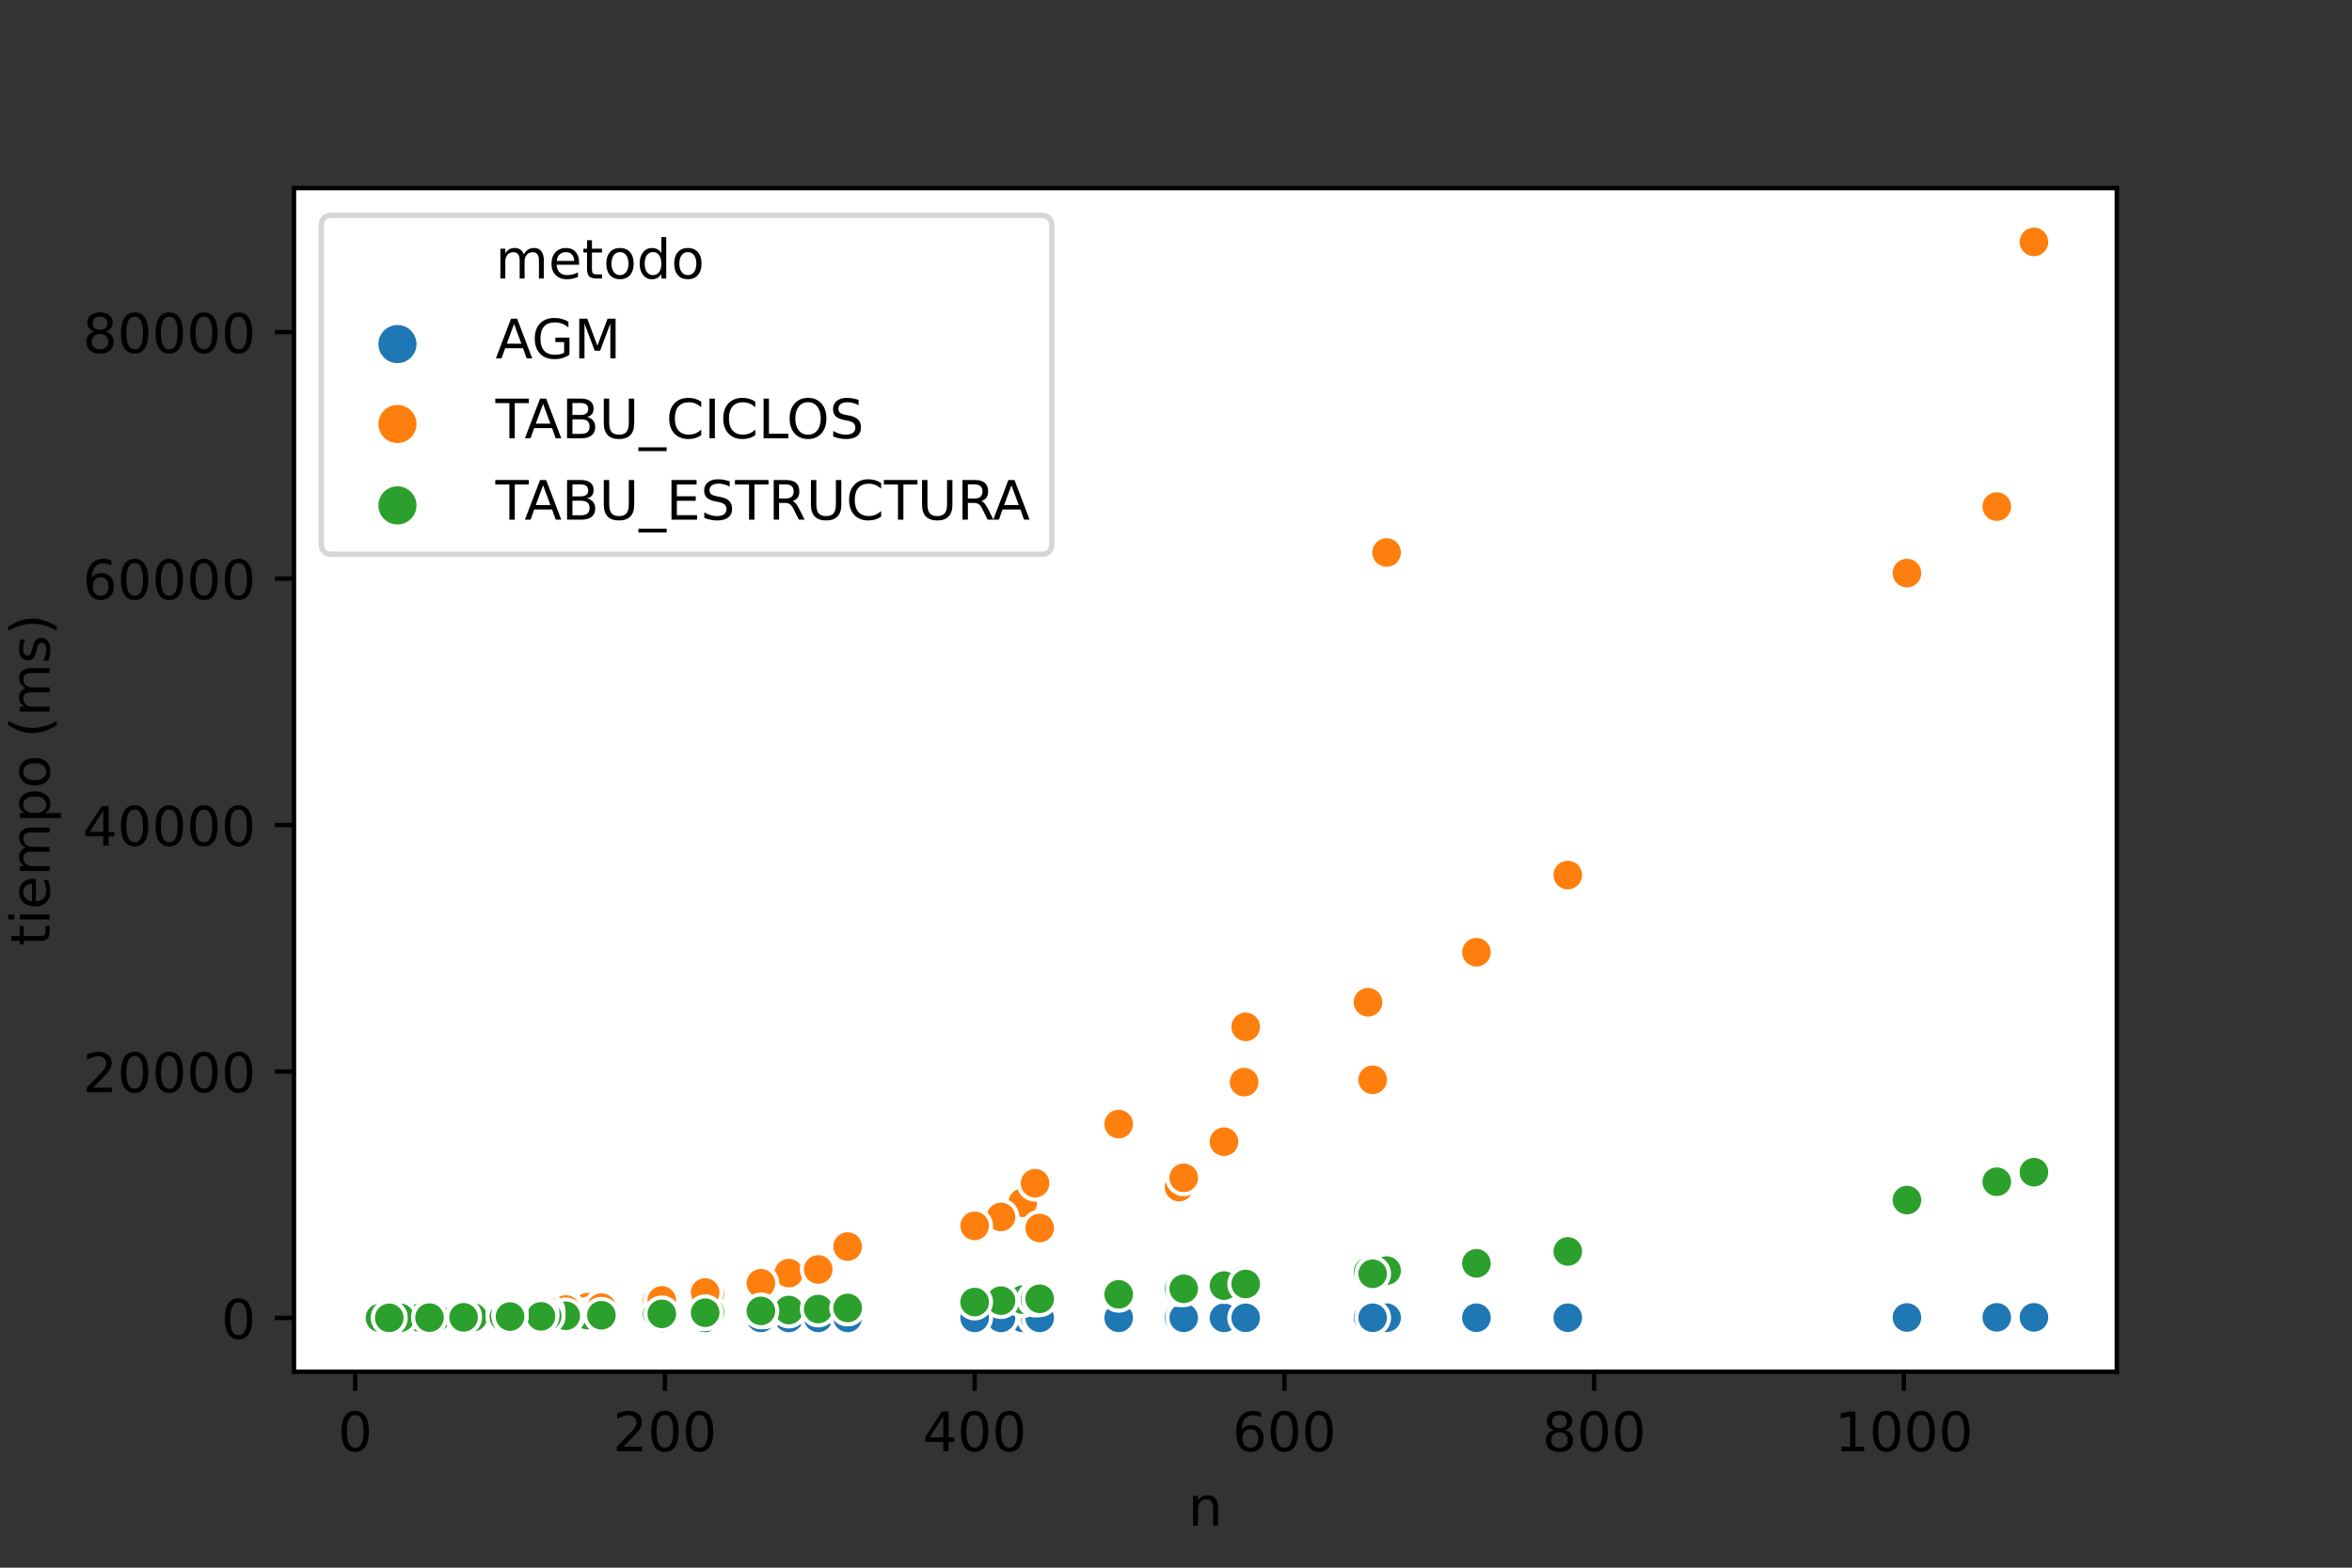 <?xml version="1.0" encoding="utf-8" standalone="no"?>
<!DOCTYPE svg PUBLIC "-//W3C//DTD SVG 1.1//EN"
  "http://www.w3.org/Graphics/SVG/1.1/DTD/svg11.dtd">
<!-- Created with matplotlib (https://matplotlib.org/) -->
<svg height="288pt" version="1.1" viewBox="0 0 432 288" width="432pt" xmlns="http://www.w3.org/2000/svg" xmlns:xlink="http://www.w3.org/1999/xlink">
 <rect x="0" y="0" width="432" height="288" fill="#333333" stroke="none"/>
 <defs>
  <style type="text/css">*{stroke-linecap:butt;stroke-linejoin:round;}</style>
 </defs>
 <g id="figure_1">
  <g id="patch_1">
   <path d="M 0 288 
L 432 288 
L 432 0 
L 0 0 
z
" style="fill:none;"/>
  </g>
  <g id="axes_1">
   <g id="patch_2">
    <path d="M 54 252 
L 388.8 252 
L 388.8 34.56 
L 54 34.56 
z
" style="fill:#ffffff;"/>
   </g>
   <g id="PathCollection_1">
    <defs>
     <path d="M 0 3 
C 0.796 3 1.559 2.684 2.121 2.121 
C 2.684 1.559 3 0.796 3 -0 
C 3 -0.796 2.684 -1.559 2.121 -2.121 
C 1.559 -2.684 0.796 -3 0 -3 
C -0.796 -3 -1.559 -2.684 -2.121 -2.121 
C -2.684 -1.559 -3 -0.796 -3 0 
C -3 0.796 -2.684 1.559 -2.121 2.121 
C -1.559 2.684 -0.796 3 0 3 
z
" id="C0_0_c097faeae1"/>
    </defs>
    <g clip-path="url(#p1f96fc0de3)">
     <use style="fill:#1f77b4;stroke:#ffffff;stroke-width:0.75;" x="254.681" xlink:href="#C0_0_c097faeae1" y="242.076"/>
    </g>
    <g clip-path="url(#p1f96fc0de3)">
     <use style="fill:#1f77b4;stroke:#ffffff;stroke-width:0.75;" x="95.672" xlink:href="#C0_0_c097faeae1" y="242.115"/>
    </g>
    <g clip-path="url(#p1f96fc0de3)">
     <use style="fill:#1f77b4;stroke:#ffffff;stroke-width:0.75;" x="93.397" xlink:href="#C0_0_c097faeae1" y="242.115"/>
    </g>
    <g clip-path="url(#p1f96fc0de3)">
     <use style="fill:#1f77b4;stroke:#ffffff;stroke-width:0.75;" x="122.126" xlink:href="#C0_0_c097faeae1" y="242.111"/>
    </g>
    <g clip-path="url(#p1f96fc0de3)">
     <use style="fill:#1f77b4;stroke:#ffffff;stroke-width:0.75;" x="251.267" xlink:href="#C0_0_c097faeae1" y="242.087"/>
    </g>
    <g clip-path="url(#p1f96fc0de3)">
     <use style="fill:#1f77b4;stroke:#ffffff;stroke-width:0.75;" x="228.511" xlink:href="#C0_0_c097faeae1" y="242.09"/>
    </g>
    <g clip-path="url(#p1f96fc0de3)">
     <use style="fill:#1f77b4;stroke:#ffffff;stroke-width:0.75;" x="108.473" xlink:href="#C0_0_c097faeae1" y="242.113"/>
    </g>
    <g clip-path="url(#p1f96fc0de3)">
     <use style="fill:#1f77b4;stroke:#ffffff;stroke-width:0.75;" x="101.361" xlink:href="#C0_0_c097faeae1" y="242.114"/>
    </g>
    <g clip-path="url(#p1f96fc0de3)">
     <use style="fill:#1f77b4;stroke:#ffffff;stroke-width:0.75;" x="73.485" xlink:href="#C0_0_c097faeae1" y="242.116"/>
    </g>
    <g clip-path="url(#p1f96fc0de3)">
     <use style="fill:#1f77b4;stroke:#ffffff;stroke-width:0.75;" x="366.755" xlink:href="#C0_0_c097faeae1" y="242.012"/>
    </g>
    <g clip-path="url(#p1f96fc0de3)">
     <use style="fill:#1f77b4;stroke:#ffffff;stroke-width:0.75;" x="86.854" xlink:href="#C0_0_c097faeae1" y="242.116"/>
    </g>
    <g clip-path="url(#p1f96fc0de3)">
     <use style="fill:#1f77b4;stroke:#ffffff;stroke-width:0.75;" x="93.681" xlink:href="#C0_0_c097faeae1" y="242.115"/>
    </g>
    <g clip-path="url(#p1f96fc0de3)">
     <use style="fill:#1f77b4;stroke:#ffffff;stroke-width:0.75;" x="107.904" xlink:href="#C0_0_c097faeae1" y="242.113"/>
    </g>
    <g clip-path="url(#p1f96fc0de3)">
     <use style="fill:#1f77b4;stroke:#ffffff;stroke-width:0.75;" x="140.331" xlink:href="#C0_0_c097faeae1" y="242.108"/>
    </g>
    <g clip-path="url(#p1f96fc0de3)">
     <use style="fill:#1f77b4;stroke:#ffffff;stroke-width:0.75;" x="122.695" xlink:href="#C0_0_c097faeae1" y="242.111"/>
    </g>
    <g clip-path="url(#p1f96fc0de3)">
     <use style="fill:#1f77b4;stroke:#ffffff;stroke-width:0.75;" x="216.564" xlink:href="#C0_0_c097faeae1" y="242.089"/>
    </g>
    <g clip-path="url(#p1f96fc0de3)">
     <use style="fill:#1f77b4;stroke:#ffffff;stroke-width:0.75;" x="77.183" xlink:href="#C0_0_c097faeae1" y="242.116"/>
    </g>
    <g clip-path="url(#p1f96fc0de3)">
     <use style="fill:#1f77b4;stroke:#ffffff;stroke-width:0.75;" x="107.904" xlink:href="#C0_0_c097faeae1" y="242.112"/>
    </g>
    <g clip-path="url(#p1f96fc0de3)">
     <use style="fill:#1f77b4;stroke:#ffffff;stroke-width:0.75;" x="86.854" xlink:href="#C0_0_c097faeae1" y="242.116"/>
    </g>
    <g clip-path="url(#p1f96fc0de3)">
     <use style="fill:#1f77b4;stroke:#ffffff;stroke-width:0.75;" x="129.238" xlink:href="#C0_0_c097faeae1" y="242.111"/>
    </g>
    <g clip-path="url(#p1f96fc0de3)">
     <use style="fill:#1f77b4;stroke:#ffffff;stroke-width:0.75;" x="122.126" xlink:href="#C0_0_c097faeae1" y="242.111"/>
    </g>
    <g clip-path="url(#p1f96fc0de3)">
     <use style="fill:#1f77b4;stroke:#ffffff;stroke-width:0.75;" x="106.197" xlink:href="#C0_0_c097faeae1" y="242.114"/>
    </g>
    <g clip-path="url(#p1f96fc0de3)">
     <use style="fill:#1f77b4;stroke:#ffffff;stroke-width:0.75;" x="271.179" xlink:href="#C0_0_c097faeae1" y="242.075"/>
    </g>
    <g clip-path="url(#p1f96fc0de3)">
     <use style="fill:#1f77b4;stroke:#ffffff;stroke-width:0.75;" x="224.813" xlink:href="#C0_0_c097faeae1" y="242.098"/>
    </g>
    <g clip-path="url(#p1f96fc0de3)">
     <use style="fill:#1f77b4;stroke:#ffffff;stroke-width:0.75;" x="155.692" xlink:href="#C0_0_c097faeae1" y="242.108"/>
    </g>
    <g clip-path="url(#p1f96fc0de3)">
     <use style="fill:#1f77b4;stroke:#ffffff;stroke-width:0.75;" x="107.904" xlink:href="#C0_0_c097faeae1" y="242.113"/>
    </g>
    <g clip-path="url(#p1f96fc0de3)">
     <use style="fill:#1f77b4;stroke:#ffffff;stroke-width:0.75;" x="93.681" xlink:href="#C0_0_c097faeae1" y="242.115"/>
    </g>
    <g clip-path="url(#p1f96fc0de3)">
     <use style="fill:#1f77b4;stroke:#ffffff;stroke-width:0.75;" x="69.218" xlink:href="#C0_0_c097faeae1" y="242.116"/>
    </g>
    <g clip-path="url(#p1f96fc0de3)">
     <use style="fill:#1f77b4;stroke:#ffffff;stroke-width:0.75;" x="110.464" xlink:href="#C0_0_c097faeae1" y="242.114"/>
    </g>
    <g clip-path="url(#p1f96fc0de3)">
     <use style="fill:#1f77b4;stroke:#ffffff;stroke-width:0.75;" x="130.375" xlink:href="#C0_0_c097faeae1" y="242.111"/>
    </g>
    <g clip-path="url(#p1f96fc0de3)">
     <use style="fill:#1f77b4;stroke:#ffffff;stroke-width:0.75;" x="104.206" xlink:href="#C0_0_c097faeae1" y="242.114"/>
    </g>
    <g clip-path="url(#p1f96fc0de3)">
     <use style="fill:#1f77b4;stroke:#ffffff;stroke-width:0.75;" x="93.681" xlink:href="#C0_0_c097faeae1" y="242.115"/>
    </g>
    <g clip-path="url(#p1f96fc0de3)">
     <use style="fill:#1f77b4;stroke:#ffffff;stroke-width:0.75;" x="102.215" xlink:href="#C0_0_c097faeae1" y="242.114"/>
    </g>
    <g clip-path="url(#p1f96fc0de3)">
     <use style="fill:#1f77b4;stroke:#ffffff;stroke-width:0.75;" x="103.921" xlink:href="#C0_0_c097faeae1" y="242.114"/>
    </g>
    <g clip-path="url(#p1f96fc0de3)">
     <use style="fill:#1f77b4;stroke:#ffffff;stroke-width:0.75;" x="144.882" xlink:href="#C0_0_c097faeae1" y="242.111"/>
    </g>
    <g clip-path="url(#p1f96fc0de3)">
     <use style="fill:#1f77b4;stroke:#ffffff;stroke-width:0.75;" x="79.743" xlink:href="#C0_0_c097faeae1" y="242.116"/>
    </g>
    <g clip-path="url(#p1f96fc0de3)">
     <use style="fill:#1f77b4;stroke:#ffffff;stroke-width:0.75;" x="95.103" xlink:href="#C0_0_c097faeae1" y="242.115"/>
    </g>
    <g clip-path="url(#p1f96fc0de3)">
     <use style="fill:#1f77b4;stroke:#ffffff;stroke-width:0.75;" x="120.704" xlink:href="#C0_0_c097faeae1" y="242.114"/>
    </g>
    <g clip-path="url(#p1f96fc0de3)">
     <use style="fill:#1f77b4;stroke:#ffffff;stroke-width:0.75;" x="139.762" xlink:href="#C0_0_c097faeae1" y="242.111"/>
    </g>
    <g clip-path="url(#p1f96fc0de3)">
     <use style="fill:#1f77b4;stroke:#ffffff;stroke-width:0.75;" x="252.121" xlink:href="#C0_0_c097faeae1" y="242.083"/>
    </g>
    <g clip-path="url(#p1f96fc0de3)">
     <use style="fill:#1f77b4;stroke:#ffffff;stroke-width:0.75;" x="73.485" xlink:href="#C0_0_c097faeae1" y="242.116"/>
    </g>
    <g clip-path="url(#p1f96fc0de3)">
     <use style="fill:#1f77b4;stroke:#ffffff;stroke-width:0.75;" x="187.835" xlink:href="#C0_0_c097faeae1" y="242.099"/>
    </g>
    <g clip-path="url(#p1f96fc0de3)">
     <use style="fill:#1f77b4;stroke:#ffffff;stroke-width:0.75;" x="183.852" xlink:href="#C0_0_c097faeae1" y="242.105"/>
    </g>
    <g clip-path="url(#p1f96fc0de3)">
     <use style="fill:#1f77b4;stroke:#ffffff;stroke-width:0.75;" x="150.287" xlink:href="#C0_0_c097faeae1" y="242.108"/>
    </g>
    <g clip-path="url(#p1f96fc0de3)">
     <use style="fill:#1f77b4;stroke:#ffffff;stroke-width:0.75;" x="350.257" xlink:href="#C0_0_c097faeae1" y="242.037"/>
    </g>
    <g clip-path="url(#p1f96fc0de3)">
     <use style="fill:#1f77b4;stroke:#ffffff;stroke-width:0.75;" x="129.238" xlink:href="#C0_0_c097faeae1" y="242.112"/>
    </g>
    <g clip-path="url(#p1f96fc0de3)">
     <use style="fill:#1f77b4;stroke:#ffffff;stroke-width:0.75;" x="69.787" xlink:href="#C0_0_c097faeae1" y="242.116"/>
    </g>
    <g clip-path="url(#p1f96fc0de3)">
     <use style="fill:#1f77b4;stroke:#ffffff;stroke-width:0.75;" x="93.966" xlink:href="#C0_0_c097faeae1" y="242.115"/>
    </g>
    <g clip-path="url(#p1f96fc0de3)">
     <use style="fill:#1f77b4;stroke:#ffffff;stroke-width:0.75;" x="373.582" xlink:href="#C0_0_c097faeae1" y="242.01"/>
    </g>
    <g clip-path="url(#p1f96fc0de3)">
     <use style="fill:#1f77b4;stroke:#ffffff;stroke-width:0.75;" x="100.508" xlink:href="#C0_0_c097faeae1" y="242.115"/>
    </g>
    <g clip-path="url(#p1f96fc0de3)">
     <use style="fill:#1f77b4;stroke:#ffffff;stroke-width:0.75;" x="80.027" xlink:href="#C0_0_c097faeae1" y="242.116"/>
    </g>
    <g clip-path="url(#p1f96fc0de3)">
     <use style="fill:#1f77b4;stroke:#ffffff;stroke-width:0.75;" x="121.557" xlink:href="#C0_0_c097faeae1" y="242.112"/>
    </g>
    <g clip-path="url(#p1f96fc0de3)">
     <use style="fill:#1f77b4;stroke:#ffffff;stroke-width:0.75;" x="190.11" xlink:href="#C0_0_c097faeae1" y="242.1"/>
    </g>
    <g clip-path="url(#p1f96fc0de3)">
     <use style="fill:#1f77b4;stroke:#ffffff;stroke-width:0.75;" x="85.147" xlink:href="#C0_0_c097faeae1" y="242.116"/>
    </g>
    <g clip-path="url(#p1f96fc0de3)">
     <use style="fill:#1f77b4;stroke:#ffffff;stroke-width:0.75;" x="190.964" xlink:href="#C0_0_c097faeae1" y="242.102"/>
    </g>
    <g clip-path="url(#p1f96fc0de3)">
     <use style="fill:#1f77b4;stroke:#ffffff;stroke-width:0.75;" x="92.543" xlink:href="#C0_0_c097faeae1" y="242.115"/>
    </g>
    <g clip-path="url(#p1f96fc0de3)">
     <use style="fill:#1f77b4;stroke:#ffffff;stroke-width:0.75;" x="287.962" xlink:href="#C0_0_c097faeae1" y="242.076"/>
    </g>
    <g clip-path="url(#p1f96fc0de3)">
     <use style="fill:#1f77b4;stroke:#ffffff;stroke-width:0.75;" x="99.37" xlink:href="#C0_0_c097faeae1" y="242.115"/>
    </g>
    <g clip-path="url(#p1f96fc0de3)">
     <use style="fill:#1f77b4;stroke:#ffffff;stroke-width:0.75;" x="129.522" xlink:href="#C0_0_c097faeae1" y="242.111"/>
    </g>
    <g clip-path="url(#p1f96fc0de3)">
     <use style="fill:#1f77b4;stroke:#ffffff;stroke-width:0.75;" x="179.017" xlink:href="#C0_0_c097faeae1" y="242.103"/>
    </g>
    <g clip-path="url(#p1f96fc0de3)">
     <use style="fill:#1f77b4;stroke:#ffffff;stroke-width:0.75;" x="93.681" xlink:href="#C0_0_c097faeae1" y="242.115"/>
    </g>
    <g clip-path="url(#p1f96fc0de3)">
     <use style="fill:#1f77b4;stroke:#ffffff;stroke-width:0.75;" x="217.418" xlink:href="#C0_0_c097faeae1" y="242.09"/>
    </g>
    <g clip-path="url(#p1f96fc0de3)">
     <use style="fill:#1f77b4;stroke:#ffffff;stroke-width:0.75;" x="155.692" xlink:href="#C0_0_c097faeae1" y="242.107"/>
    </g>
    <g clip-path="url(#p1f96fc0de3)">
     <use style="fill:#1f77b4;stroke:#ffffff;stroke-width:0.75;" x="228.796" xlink:href="#C0_0_c097faeae1" y="242.096"/>
    </g>
    <g clip-path="url(#p1f96fc0de3)">
     <use style="fill:#1f77b4;stroke:#ffffff;stroke-width:0.75;" x="93.681" xlink:href="#C0_0_c097faeae1" y="242.115"/>
    </g>
    <g clip-path="url(#p1f96fc0de3)">
     <use style="fill:#1f77b4;stroke:#ffffff;stroke-width:0.75;" x="78.89" xlink:href="#C0_0_c097faeae1" y="242.116"/>
    </g>
    <g clip-path="url(#p1f96fc0de3)">
     <use style="fill:#1f77b4;stroke:#ffffff;stroke-width:0.75;" x="71.494" xlink:href="#C0_0_c097faeae1" y="242.116"/>
    </g>
    <g clip-path="url(#p1f96fc0de3)">
     <use style="fill:#1f77b4;stroke:#ffffff;stroke-width:0.75;" x="205.471" xlink:href="#C0_0_c097faeae1" y="242.097"/>
    </g>
    <g clip-path="url(#p1f96fc0de3)">
     <use style="fill:#1f77b4;stroke:#ffffff;stroke-width:0.75;" x="93.681" xlink:href="#C0_0_c097faeae1" y="242.115"/>
    </g>
    <g clip-path="url(#p1f96fc0de3)">
     <use style="fill:#ff7f0e;stroke:#ffffff;stroke-width:0.75;" x="254.681" xlink:href="#C0_0_c097faeae1" y="101.495"/>
    </g>
    <g clip-path="url(#p1f96fc0de3)">
     <use style="fill:#2ca02c;stroke:#ffffff;stroke-width:0.75;" x="254.681" xlink:href="#C0_0_c097faeae1" y="233.426"/>
    </g>
    <g clip-path="url(#p1f96fc0de3)">
     <use style="fill:#ff7f0e;stroke:#ffffff;stroke-width:0.75;" x="95.672" xlink:href="#C0_0_c097faeae1" y="241.229"/>
    </g>
    <g clip-path="url(#p1f96fc0de3)">
     <use style="fill:#2ca02c;stroke:#ffffff;stroke-width:0.75;" x="95.672" xlink:href="#C0_0_c097faeae1" y="241.824"/>
    </g>
    <g clip-path="url(#p1f96fc0de3)">
     <use style="fill:#ff7f0e;stroke:#ffffff;stroke-width:0.75;" x="93.397" xlink:href="#C0_0_c097faeae1" y="241.213"/>
    </g>
    <g clip-path="url(#p1f96fc0de3)">
     <use style="fill:#2ca02c;stroke:#ffffff;stroke-width:0.75;" x="93.397" xlink:href="#C0_0_c097faeae1" y="241.866"/>
    </g>
    <g clip-path="url(#p1f96fc0de3)">
     <use style="fill:#ff7f0e;stroke:#ffffff;stroke-width:0.75;" x="122.126" xlink:href="#C0_0_c097faeae1" y="237.75"/>
    </g>
    <g clip-path="url(#p1f96fc0de3)">
     <use style="fill:#2ca02c;stroke:#ffffff;stroke-width:0.75;" x="122.126" xlink:href="#C0_0_c097faeae1" y="241.002"/>
    </g>
    <g clip-path="url(#p1f96fc0de3)">
     <use style="fill:#ff7f0e;stroke:#ffffff;stroke-width:0.75;" x="251.267" xlink:href="#C0_0_c097faeae1" y="184.12"/>
    </g>
    <g clip-path="url(#p1f96fc0de3)">
     <use style="fill:#2ca02c;stroke:#ffffff;stroke-width:0.75;" x="251.267" xlink:href="#C0_0_c097faeae1" y="233.663"/>
    </g>
    <g clip-path="url(#p1f96fc0de3)">
     <use style="fill:#ff7f0e;stroke:#ffffff;stroke-width:0.75;" x="228.511" xlink:href="#C0_0_c097faeae1" y="198.801"/>
    </g>
    <g clip-path="url(#p1f96fc0de3)">
     <use style="fill:#2ca02c;stroke:#ffffff;stroke-width:0.75;" x="228.511" xlink:href="#C0_0_c097faeae1" y="235.207"/>
    </g>
    <g clip-path="url(#p1f96fc0de3)">
     <use style="fill:#ff7f0e;stroke:#ffffff;stroke-width:0.75;" x="108.473" xlink:href="#C0_0_c097faeae1" y="239.968"/>
    </g>
    <g clip-path="url(#p1f96fc0de3)">
     <use style="fill:#2ca02c;stroke:#ffffff;stroke-width:0.75;" x="108.473" xlink:href="#C0_0_c097faeae1" y="241.583"/>
    </g>
    <g clip-path="url(#p1f96fc0de3)">
     <use style="fill:#ff7f0e;stroke:#ffffff;stroke-width:0.75;" x="101.361" xlink:href="#C0_0_c097faeae1" y="240.52"/>
    </g>
    <g clip-path="url(#p1f96fc0de3)">
     <use style="fill:#2ca02c;stroke:#ffffff;stroke-width:0.75;" x="101.361" xlink:href="#C0_0_c097faeae1" y="241.737"/>
    </g>
    <g clip-path="url(#p1f96fc0de3)">
     <use style="fill:#ff7f0e;stroke:#ffffff;stroke-width:0.75;" x="73.485" xlink:href="#C0_0_c097faeae1" y="242.029"/>
    </g>
    <g clip-path="url(#p1f96fc0de3)">
     <use style="fill:#2ca02c;stroke:#ffffff;stroke-width:0.75;" x="73.485" xlink:href="#C0_0_c097faeae1" y="242.092"/>
    </g>
    <g clip-path="url(#p1f96fc0de3)">
     <use style="fill:#ff7f0e;stroke:#ffffff;stroke-width:0.75;" x="366.755" xlink:href="#C0_0_c097faeae1" y="93.065"/>
    </g>
    <g clip-path="url(#p1f96fc0de3)">
     <use style="fill:#2ca02c;stroke:#ffffff;stroke-width:0.75;" x="366.755" xlink:href="#C0_0_c097faeae1" y="217.097"/>
    </g>
    <g clip-path="url(#p1f96fc0de3)">
     <use style="fill:#ff7f0e;stroke:#ffffff;stroke-width:0.75;" x="86.854" xlink:href="#C0_0_c097faeae1" y="241.679"/>
    </g>
    <g clip-path="url(#p1f96fc0de3)">
     <use style="fill:#2ca02c;stroke:#ffffff;stroke-width:0.75;" x="86.854" xlink:href="#C0_0_c097faeae1" y="241.992"/>
    </g>
    <g clip-path="url(#p1f96fc0de3)">
     <use style="fill:#ff7f0e;stroke:#ffffff;stroke-width:0.75;" x="93.681" xlink:href="#C0_0_c097faeae1" y="241.403"/>
    </g>
    <g clip-path="url(#p1f96fc0de3)">
     <use style="fill:#2ca02c;stroke:#ffffff;stroke-width:0.75;" x="93.681" xlink:href="#C0_0_c097faeae1" y="241.908"/>
    </g>
    <g clip-path="url(#p1f96fc0de3)">
     <use style="fill:#ff7f0e;stroke:#ffffff;stroke-width:0.75;" x="107.904" xlink:href="#C0_0_c097faeae1" y="240.591"/>
    </g>
    <g clip-path="url(#p1f96fc0de3)">
     <use style="fill:#2ca02c;stroke:#ffffff;stroke-width:0.75;" x="107.904" xlink:href="#C0_0_c097faeae1" y="241.65"/>
    </g>
    <g clip-path="url(#p1f96fc0de3)">
     <use style="fill:#ff7f0e;stroke:#ffffff;stroke-width:0.75;" x="140.331" xlink:href="#C0_0_c097faeae1" y="236.01"/>
    </g>
    <g clip-path="url(#p1f96fc0de3)">
     <use style="fill:#2ca02c;stroke:#ffffff;stroke-width:0.75;" x="140.331" xlink:href="#C0_0_c097faeae1" y="240.818"/>
    </g>
    <g clip-path="url(#p1f96fc0de3)">
     <use style="fill:#ff7f0e;stroke:#ffffff;stroke-width:0.75;" x="122.695" xlink:href="#C0_0_c097faeae1" y="238.263"/>
    </g>
    <g clip-path="url(#p1f96fc0de3)">
     <use style="fill:#2ca02c;stroke:#ffffff;stroke-width:0.75;" x="122.695" xlink:href="#C0_0_c097faeae1" y="241.344"/>
    </g>
    <g clip-path="url(#p1f96fc0de3)">
     <use style="fill:#ff7f0e;stroke:#ffffff;stroke-width:0.75;" x="216.564" xlink:href="#C0_0_c097faeae1" y="218.075"/>
    </g>
    <g clip-path="url(#p1f96fc0de3)">
     <use style="fill:#2ca02c;stroke:#ffffff;stroke-width:0.75;" x="216.564" xlink:href="#C0_0_c097faeae1" y="236.756"/>
    </g>
    <g clip-path="url(#p1f96fc0de3)">
     <use style="fill:#ff7f0e;stroke:#ffffff;stroke-width:0.75;" x="77.183" xlink:href="#C0_0_c097faeae1" y="242.006"/>
    </g>
    <g clip-path="url(#p1f96fc0de3)">
     <use style="fill:#2ca02c;stroke:#ffffff;stroke-width:0.75;" x="77.183" xlink:href="#C0_0_c097faeae1" y="242.079"/>
    </g>
    <g clip-path="url(#p1f96fc0de3)">
     <use style="fill:#ff7f0e;stroke:#ffffff;stroke-width:0.75;" x="107.904" xlink:href="#C0_0_c097faeae1" y="240.219"/>
    </g>
    <g clip-path="url(#p1f96fc0de3)">
     <use style="fill:#2ca02c;stroke:#ffffff;stroke-width:0.75;" x="107.904" xlink:href="#C0_0_c097faeae1" y="241.644"/>
    </g>
    <g clip-path="url(#p1f96fc0de3)">
     <use style="fill:#ff7f0e;stroke:#ffffff;stroke-width:0.75;" x="86.854" xlink:href="#C0_0_c097faeae1" y="241.721"/>
    </g>
    <g clip-path="url(#p1f96fc0de3)">
     <use style="fill:#2ca02c;stroke:#ffffff;stroke-width:0.75;" x="86.854" xlink:href="#C0_0_c097faeae1" y="241.992"/>
    </g>
    <g clip-path="url(#p1f96fc0de3)">
     <use style="fill:#ff7f0e;stroke:#ffffff;stroke-width:0.75;" x="129.238" xlink:href="#C0_0_c097faeae1" y="237.378"/>
    </g>
    <g clip-path="url(#p1f96fc0de3)">
     <use style="fill:#2ca02c;stroke:#ffffff;stroke-width:0.75;" x="129.238" xlink:href="#C0_0_c097faeae1" y="241.169"/>
    </g>
    <g clip-path="url(#p1f96fc0de3)">
     <use style="fill:#ff7f0e;stroke:#ffffff;stroke-width:0.75;" x="122.126" xlink:href="#C0_0_c097faeae1" y="238.619"/>
    </g>
    <g clip-path="url(#p1f96fc0de3)">
     <use style="fill:#2ca02c;stroke:#ffffff;stroke-width:0.75;" x="122.126" xlink:href="#C0_0_c097faeae1" y="241.352"/>
    </g>
    <g clip-path="url(#p1f96fc0de3)">
     <use style="fill:#ff7f0e;stroke:#ffffff;stroke-width:0.75;" x="106.197" xlink:href="#C0_0_c097faeae1" y="240.676"/>
    </g>
    <g clip-path="url(#p1f96fc0de3)">
     <use style="fill:#2ca02c;stroke:#ffffff;stroke-width:0.75;" x="106.197" xlink:href="#C0_0_c097faeae1" y="241.684"/>
    </g>
    <g clip-path="url(#p1f96fc0de3)">
     <use style="fill:#ff7f0e;stroke:#ffffff;stroke-width:0.75;" x="271.179" xlink:href="#C0_0_c097faeae1" y="174.942"/>
    </g>
    <g clip-path="url(#p1f96fc0de3)">
     <use style="fill:#2ca02c;stroke:#ffffff;stroke-width:0.75;" x="271.179" xlink:href="#C0_0_c097faeae1" y="232.09"/>
    </g>
    <g clip-path="url(#p1f96fc0de3)">
     <use style="fill:#ff7f0e;stroke:#ffffff;stroke-width:0.75;" x="224.813" xlink:href="#C0_0_c097faeae1" y="209.742"/>
    </g>
    <g clip-path="url(#p1f96fc0de3)">
     <use style="fill:#2ca02c;stroke:#ffffff;stroke-width:0.75;" x="224.813" xlink:href="#C0_0_c097faeae1" y="236.179"/>
    </g>
    <g clip-path="url(#p1f96fc0de3)">
     <use style="fill:#ff7f0e;stroke:#ffffff;stroke-width:0.75;" x="155.692" xlink:href="#C0_0_c097faeae1" y="229.112"/>
    </g>
    <g clip-path="url(#p1f96fc0de3)">
     <use style="fill:#2ca02c;stroke:#ffffff;stroke-width:0.75;" x="155.692" xlink:href="#C0_0_c097faeae1" y="240.289"/>
    </g>
    <g clip-path="url(#p1f96fc0de3)">
     <use style="fill:#ff7f0e;stroke:#ffffff;stroke-width:0.75;" x="107.904" xlink:href="#C0_0_c097faeae1" y="240.146"/>
    </g>
    <g clip-path="url(#p1f96fc0de3)">
     <use style="fill:#2ca02c;stroke:#ffffff;stroke-width:0.75;" x="107.904" xlink:href="#C0_0_c097faeae1" y="241.598"/>
    </g>
    <g clip-path="url(#p1f96fc0de3)">
     <use style="fill:#ff7f0e;stroke:#ffffff;stroke-width:0.75;" x="93.681" xlink:href="#C0_0_c097faeae1" y="241.316"/>
    </g>
    <g clip-path="url(#p1f96fc0de3)">
     <use style="fill:#2ca02c;stroke:#ffffff;stroke-width:0.75;" x="93.681" xlink:href="#C0_0_c097faeae1" y="241.906"/>
    </g>
    <g clip-path="url(#p1f96fc0de3)">
     <use style="fill:#ff7f0e;stroke:#ffffff;stroke-width:0.75;" x="69.218" xlink:href="#C0_0_c097faeae1" y="242.105"/>
    </g>
    <g clip-path="url(#p1f96fc0de3)">
     <use style="fill:#2ca02c;stroke:#ffffff;stroke-width:0.75;" x="69.218" xlink:href="#C0_0_c097faeae1" y="242.112"/>
    </g>
    <g clip-path="url(#p1f96fc0de3)">
     <use style="fill:#ff7f0e;stroke:#ffffff;stroke-width:0.75;" x="110.464" xlink:href="#C0_0_c097faeae1" y="240.22"/>
    </g>
    <g clip-path="url(#p1f96fc0de3)">
     <use style="fill:#2ca02c;stroke:#ffffff;stroke-width:0.75;" x="110.464" xlink:href="#C0_0_c097faeae1" y="241.625"/>
    </g>
    <g clip-path="url(#p1f96fc0de3)">
     <use style="fill:#ff7f0e;stroke:#ffffff;stroke-width:0.75;" x="130.375" xlink:href="#C0_0_c097faeae1" y="237.658"/>
    </g>
    <g clip-path="url(#p1f96fc0de3)">
     <use style="fill:#2ca02c;stroke:#ffffff;stroke-width:0.75;" x="130.375" xlink:href="#C0_0_c097faeae1" y="241.068"/>
    </g>
    <g clip-path="url(#p1f96fc0de3)">
     <use style="fill:#ff7f0e;stroke:#ffffff;stroke-width:0.75;" x="104.206" xlink:href="#C0_0_c097faeae1" y="240.519"/>
    </g>
    <g clip-path="url(#p1f96fc0de3)">
     <use style="fill:#2ca02c;stroke:#ffffff;stroke-width:0.75;" x="104.206" xlink:href="#C0_0_c097faeae1" y="241.719"/>
    </g>
    <g clip-path="url(#p1f96fc0de3)">
     <use style="fill:#ff7f0e;stroke:#ffffff;stroke-width:0.75;" x="93.681" xlink:href="#C0_0_c097faeae1" y="241.401"/>
    </g>
    <g clip-path="url(#p1f96fc0de3)">
     <use style="fill:#2ca02c;stroke:#ffffff;stroke-width:0.75;" x="93.681" xlink:href="#C0_0_c097faeae1" y="241.906"/>
    </g>
    <g clip-path="url(#p1f96fc0de3)">
     <use style="fill:#ff7f0e;stroke:#ffffff;stroke-width:0.75;" x="102.215" xlink:href="#C0_0_c097faeae1" y="240.659"/>
    </g>
    <g clip-path="url(#p1f96fc0de3)">
     <use style="fill:#2ca02c;stroke:#ffffff;stroke-width:0.75;" x="102.215" xlink:href="#C0_0_c097faeae1" y="241.734"/>
    </g>
    <g clip-path="url(#p1f96fc0de3)">
     <use style="fill:#ff7f0e;stroke:#ffffff;stroke-width:0.75;" x="103.921" xlink:href="#C0_0_c097faeae1" y="240.57"/>
    </g>
    <g clip-path="url(#p1f96fc0de3)">
     <use style="fill:#2ca02c;stroke:#ffffff;stroke-width:0.75;" x="103.921" xlink:href="#C0_0_c097faeae1" y="241.723"/>
    </g>
    <g clip-path="url(#p1f96fc0de3)">
     <use style="fill:#ff7f0e;stroke:#ffffff;stroke-width:0.75;" x="144.882" xlink:href="#C0_0_c097faeae1" y="233.887"/>
    </g>
    <g clip-path="url(#p1f96fc0de3)">
     <use style="fill:#2ca02c;stroke:#ffffff;stroke-width:0.75;" x="144.882" xlink:href="#C0_0_c097faeae1" y="240.666"/>
    </g>
    <g clip-path="url(#p1f96fc0de3)">
     <use style="fill:#ff7f0e;stroke:#ffffff;stroke-width:0.75;" x="79.743" xlink:href="#C0_0_c097faeae1" y="241.959"/>
    </g>
    <g clip-path="url(#p1f96fc0de3)">
     <use style="fill:#2ca02c;stroke:#ffffff;stroke-width:0.75;" x="79.743" xlink:href="#C0_0_c097faeae1" y="242.056"/>
    </g>
    <g clip-path="url(#p1f96fc0de3)">
     <use style="fill:#ff7f0e;stroke:#ffffff;stroke-width:0.75;" x="95.103" xlink:href="#C0_0_c097faeae1" y="241.242"/>
    </g>
    <g clip-path="url(#p1f96fc0de3)">
     <use style="fill:#2ca02c;stroke:#ffffff;stroke-width:0.75;" x="95.103" xlink:href="#C0_0_c097faeae1" y="241.884"/>
    </g>
    <g clip-path="url(#p1f96fc0de3)">
     <use style="fill:#ff7f0e;stroke:#ffffff;stroke-width:0.75;" x="120.704" xlink:href="#C0_0_c097faeae1" y="238.898"/>
    </g>
    <g clip-path="url(#p1f96fc0de3)">
     <use style="fill:#2ca02c;stroke:#ffffff;stroke-width:0.75;" x="120.704" xlink:href="#C0_0_c097faeae1" y="241.387"/>
    </g>
    <g clip-path="url(#p1f96fc0de3)">
     <use style="fill:#ff7f0e;stroke:#ffffff;stroke-width:0.75;" x="139.762" xlink:href="#C0_0_c097faeae1" y="235.743"/>
    </g>
    <g clip-path="url(#p1f96fc0de3)">
     <use style="fill:#2ca02c;stroke:#ffffff;stroke-width:0.75;" x="139.762" xlink:href="#C0_0_c097faeae1" y="240.827"/>
    </g>
    <g clip-path="url(#p1f96fc0de3)">
     <use style="fill:#ff7f0e;stroke:#ffffff;stroke-width:0.75;" x="252.121" xlink:href="#C0_0_c097faeae1" y="198.362"/>
    </g>
    <g clip-path="url(#p1f96fc0de3)">
     <use style="fill:#2ca02c;stroke:#ffffff;stroke-width:0.75;" x="252.121" xlink:href="#C0_0_c097faeae1" y="234.006"/>
    </g>
    <g clip-path="url(#p1f96fc0de3)">
     <use style="fill:#ff7f0e;stroke:#ffffff;stroke-width:0.75;" x="73.485" xlink:href="#C0_0_c097faeae1" y="242.065"/>
    </g>
    <g clip-path="url(#p1f96fc0de3)">
     <use style="fill:#2ca02c;stroke:#ffffff;stroke-width:0.75;" x="73.485" xlink:href="#C0_0_c097faeae1" y="242.094"/>
    </g>
    <g clip-path="url(#p1f96fc0de3)">
     <use style="fill:#ff7f0e;stroke:#ffffff;stroke-width:0.75;" x="187.835" xlink:href="#C0_0_c097faeae1" y="220.955"/>
    </g>
    <g clip-path="url(#p1f96fc0de3)">
     <use style="fill:#2ca02c;stroke:#ffffff;stroke-width:0.75;" x="187.835" xlink:href="#C0_0_c097faeae1" y="238.763"/>
    </g>
    <g clip-path="url(#p1f96fc0de3)">
     <use style="fill:#ff7f0e;stroke:#ffffff;stroke-width:0.75;" x="183.852" xlink:href="#C0_0_c097faeae1" y="223.562"/>
    </g>
    <g clip-path="url(#p1f96fc0de3)">
     <use style="fill:#2ca02c;stroke:#ffffff;stroke-width:0.75;" x="183.852" xlink:href="#C0_0_c097faeae1" y="238.942"/>
    </g>
    <g clip-path="url(#p1f96fc0de3)">
     <use style="fill:#ff7f0e;stroke:#ffffff;stroke-width:0.75;" x="150.287" xlink:href="#C0_0_c097faeae1" y="233.212"/>
    </g>
    <g clip-path="url(#p1f96fc0de3)">
     <use style="fill:#2ca02c;stroke:#ffffff;stroke-width:0.75;" x="150.287" xlink:href="#C0_0_c097faeae1" y="240.484"/>
    </g>
    <g clip-path="url(#p1f96fc0de3)">
     <use style="fill:#ff7f0e;stroke:#ffffff;stroke-width:0.75;" x="350.257" xlink:href="#C0_0_c097faeae1" y="105.282"/>
    </g>
    <g clip-path="url(#p1f96fc0de3)">
     <use style="fill:#2ca02c;stroke:#ffffff;stroke-width:0.75;" x="350.257" xlink:href="#C0_0_c097faeae1" y="220.463"/>
    </g>
    <g clip-path="url(#p1f96fc0de3)">
     <use style="fill:#ff7f0e;stroke:#ffffff;stroke-width:0.75;" x="129.238" xlink:href="#C0_0_c097faeae1" y="237.434"/>
    </g>
    <g clip-path="url(#p1f96fc0de3)">
     <use style="fill:#2ca02c;stroke:#ffffff;stroke-width:0.75;" x="129.238" xlink:href="#C0_0_c097faeae1" y="241.172"/>
    </g>
    <g clip-path="url(#p1f96fc0de3)">
     <use style="fill:#ff7f0e;stroke:#ffffff;stroke-width:0.75;" x="69.787" xlink:href="#C0_0_c097faeae1" y="242.103"/>
    </g>
    <g clip-path="url(#p1f96fc0de3)">
     <use style="fill:#2ca02c;stroke:#ffffff;stroke-width:0.75;" x="69.787" xlink:href="#C0_0_c097faeae1" y="242.11"/>
    </g>
    <g clip-path="url(#p1f96fc0de3)">
     <use style="fill:#ff7f0e;stroke:#ffffff;stroke-width:0.75;" x="93.966" xlink:href="#C0_0_c097faeae1" y="241.376"/>
    </g>
    <g clip-path="url(#p1f96fc0de3)">
     <use style="fill:#2ca02c;stroke:#ffffff;stroke-width:0.75;" x="93.966" xlink:href="#C0_0_c097faeae1" y="241.9"/>
    </g>
    <g clip-path="url(#p1f96fc0de3)">
     <use style="fill:#ff7f0e;stroke:#ffffff;stroke-width:0.75;" x="373.582" xlink:href="#C0_0_c097faeae1" y="44.444"/>
    </g>
    <g clip-path="url(#p1f96fc0de3)">
     <use style="fill:#2ca02c;stroke:#ffffff;stroke-width:0.75;" x="373.582" xlink:href="#C0_0_c097faeae1" y="215.345"/>
    </g>
    <g clip-path="url(#p1f96fc0de3)">
     <use style="fill:#ff7f0e;stroke:#ffffff;stroke-width:0.75;" x="100.508" xlink:href="#C0_0_c097faeae1" y="240.864"/>
    </g>
    <g clip-path="url(#p1f96fc0de3)">
     <use style="fill:#2ca02c;stroke:#ffffff;stroke-width:0.75;" x="100.508" xlink:href="#C0_0_c097faeae1" y="241.793"/>
    </g>
    <g clip-path="url(#p1f96fc0de3)">
     <use style="fill:#ff7f0e;stroke:#ffffff;stroke-width:0.75;" x="80.027" xlink:href="#C0_0_c097faeae1" y="241.938"/>
    </g>
    <g clip-path="url(#p1f96fc0de3)">
     <use style="fill:#2ca02c;stroke:#ffffff;stroke-width:0.75;" x="80.027" xlink:href="#C0_0_c097faeae1" y="242.057"/>
    </g>
    <g clip-path="url(#p1f96fc0de3)">
     <use style="fill:#ff7f0e;stroke:#ffffff;stroke-width:0.75;" x="121.557" xlink:href="#C0_0_c097faeae1" y="238.897"/>
    </g>
    <g clip-path="url(#p1f96fc0de3)">
     <use style="fill:#2ca02c;stroke:#ffffff;stroke-width:0.75;" x="121.557" xlink:href="#C0_0_c097faeae1" y="241.367"/>
    </g>
    <g clip-path="url(#p1f96fc0de3)">
     <use style="fill:#ff7f0e;stroke:#ffffff;stroke-width:0.75;" x="190.11" xlink:href="#C0_0_c097faeae1" y="217.37"/>
    </g>
    <g clip-path="url(#p1f96fc0de3)">
     <use style="fill:#2ca02c;stroke:#ffffff;stroke-width:0.75;" x="190.11" xlink:href="#C0_0_c097faeae1" y="238.659"/>
    </g>
    <g clip-path="url(#p1f96fc0de3)">
     <use style="fill:#ff7f0e;stroke:#ffffff;stroke-width:0.75;" x="85.147" xlink:href="#C0_0_c097faeae1" y="241.808"/>
    </g>
    <g clip-path="url(#p1f96fc0de3)">
     <use style="fill:#2ca02c;stroke:#ffffff;stroke-width:0.75;" x="85.147" xlink:href="#C0_0_c097faeae1" y="242.008"/>
    </g>
    <g clip-path="url(#p1f96fc0de3)">
     <use style="fill:#ff7f0e;stroke:#ffffff;stroke-width:0.75;" x="190.964" xlink:href="#C0_0_c097faeae1" y="225.603"/>
    </g>
    <g clip-path="url(#p1f96fc0de3)">
     <use style="fill:#2ca02c;stroke:#ffffff;stroke-width:0.75;" x="190.964" xlink:href="#C0_0_c097faeae1" y="238.603"/>
    </g>
    <g clip-path="url(#p1f96fc0de3)">
     <use style="fill:#ff7f0e;stroke:#ffffff;stroke-width:0.75;" x="92.543" xlink:href="#C0_0_c097faeae1" y="241.358"/>
    </g>
    <g clip-path="url(#p1f96fc0de3)">
     <use style="fill:#2ca02c;stroke:#ffffff;stroke-width:0.75;" x="92.543" xlink:href="#C0_0_c097faeae1" y="241.922"/>
    </g>
    <g clip-path="url(#p1f96fc0de3)">
     <use style="fill:#ff7f0e;stroke:#ffffff;stroke-width:0.75;" x="287.962" xlink:href="#C0_0_c097faeae1" y="160.757"/>
    </g>
    <g clip-path="url(#p1f96fc0de3)">
     <use style="fill:#2ca02c;stroke:#ffffff;stroke-width:0.75;" x="287.962" xlink:href="#C0_0_c097faeae1" y="229.899"/>
    </g>
    <g clip-path="url(#p1f96fc0de3)">
     <use style="fill:#ff7f0e;stroke:#ffffff;stroke-width:0.75;" x="99.37" xlink:href="#C0_0_c097faeae1" y="241.104"/>
    </g>
    <g clip-path="url(#p1f96fc0de3)">
     <use style="fill:#2ca02c;stroke:#ffffff;stroke-width:0.75;" x="99.37" xlink:href="#C0_0_c097faeae1" y="241.828"/>
    </g>
    <g clip-path="url(#p1f96fc0de3)">
     <use style="fill:#ff7f0e;stroke:#ffffff;stroke-width:0.75;" x="129.522" xlink:href="#C0_0_c097faeae1" y="237.44"/>
    </g>
    <g clip-path="url(#p1f96fc0de3)">
     <use style="fill:#2ca02c;stroke:#ffffff;stroke-width:0.75;" x="129.522" xlink:href="#C0_0_c097faeae1" y="241.163"/>
    </g>
    <g clip-path="url(#p1f96fc0de3)">
     <use style="fill:#ff7f0e;stroke:#ffffff;stroke-width:0.75;" x="179.017" xlink:href="#C0_0_c097faeae1" y="225.2"/>
    </g>
    <g clip-path="url(#p1f96fc0de3)">
     <use style="fill:#2ca02c;stroke:#ffffff;stroke-width:0.75;" x="179.017" xlink:href="#C0_0_c097faeae1" y="239.199"/>
    </g>
    <g clip-path="url(#p1f96fc0de3)">
     <use style="fill:#ff7f0e;stroke:#ffffff;stroke-width:0.75;" x="93.681" xlink:href="#C0_0_c097faeae1" y="241.313"/>
    </g>
    <g clip-path="url(#p1f96fc0de3)">
     <use style="fill:#2ca02c;stroke:#ffffff;stroke-width:0.75;" x="93.681" xlink:href="#C0_0_c097faeae1" y="241.905"/>
    </g>
    <g clip-path="url(#p1f96fc0de3)">
     <use style="fill:#ff7f0e;stroke:#ffffff;stroke-width:0.75;" x="217.418" xlink:href="#C0_0_c097faeae1" y="216.377"/>
    </g>
    <g clip-path="url(#p1f96fc0de3)">
     <use style="fill:#2ca02c;stroke:#ffffff;stroke-width:0.75;" x="217.418" xlink:href="#C0_0_c097faeae1" y="236.762"/>
    </g>
    <g clip-path="url(#p1f96fc0de3)">
     <use style="fill:#ff7f0e;stroke:#ffffff;stroke-width:0.75;" x="155.692" xlink:href="#C0_0_c097faeae1" y="229.008"/>
    </g>
    <g clip-path="url(#p1f96fc0de3)">
     <use style="fill:#2ca02c;stroke:#ffffff;stroke-width:0.75;" x="155.692" xlink:href="#C0_0_c097faeae1" y="240.289"/>
    </g>
    <g clip-path="url(#p1f96fc0de3)">
     <use style="fill:#ff7f0e;stroke:#ffffff;stroke-width:0.75;" x="228.796" xlink:href="#C0_0_c097faeae1" y="188.648"/>
    </g>
    <g clip-path="url(#p1f96fc0de3)">
     <use style="fill:#2ca02c;stroke:#ffffff;stroke-width:0.75;" x="228.796" xlink:href="#C0_0_c097faeae1" y="235.88"/>
    </g>
    <g clip-path="url(#p1f96fc0de3)">
     <use style="fill:#ff7f0e;stroke:#ffffff;stroke-width:0.75;" x="93.681" xlink:href="#C0_0_c097faeae1" y="241.29"/>
    </g>
    <g clip-path="url(#p1f96fc0de3)">
     <use style="fill:#2ca02c;stroke:#ffffff;stroke-width:0.75;" x="93.681" xlink:href="#C0_0_c097faeae1" y="241.906"/>
    </g>
    <g clip-path="url(#p1f96fc0de3)">
     <use style="fill:#ff7f0e;stroke:#ffffff;stroke-width:0.75;" x="78.89" xlink:href="#C0_0_c097faeae1" y="241.965"/>
    </g>
    <g clip-path="url(#p1f96fc0de3)">
     <use style="fill:#2ca02c;stroke:#ffffff;stroke-width:0.75;" x="78.89" xlink:href="#C0_0_c097faeae1" y="242.06"/>
    </g>
    <g clip-path="url(#p1f96fc0de3)">
     <use style="fill:#ff7f0e;stroke:#ffffff;stroke-width:0.75;" x="71.494" xlink:href="#C0_0_c097faeae1" y="242.083"/>
    </g>
    <g clip-path="url(#p1f96fc0de3)">
     <use style="fill:#2ca02c;stroke:#ffffff;stroke-width:0.75;" x="71.494" xlink:href="#C0_0_c097faeae1" y="242.103"/>
    </g>
    <g clip-path="url(#p1f96fc0de3)">
     <use style="fill:#ff7f0e;stroke:#ffffff;stroke-width:0.75;" x="205.471" xlink:href="#C0_0_c097faeae1" y="206.507"/>
    </g>
    <g clip-path="url(#p1f96fc0de3)">
     <use style="fill:#2ca02c;stroke:#ffffff;stroke-width:0.75;" x="205.471" xlink:href="#C0_0_c097faeae1" y="237.78"/>
    </g>
    <g clip-path="url(#p1f96fc0de3)">
     <use style="fill:#ff7f0e;stroke:#ffffff;stroke-width:0.75;" x="93.681" xlink:href="#C0_0_c097faeae1" y="241.306"/>
    </g>
    <g clip-path="url(#p1f96fc0de3)">
     <use style="fill:#2ca02c;stroke:#ffffff;stroke-width:0.75;" x="93.681" xlink:href="#C0_0_c097faeae1" y="241.868"/>
    </g>
   </g>
   <g id="PathCollection_2"/>
   <g id="PathCollection_3"/>
   <g id="PathCollection_4"/>
   <g id="PathCollection_5"/>
   <g id="matplotlib.axis_1">
    <g id="xtick_1">
     <g id="line2d_1">
      <defs>
       <path d="M 0 0 
L 0 3.5 
" id="m2ffaa7de5f" style="stroke:#000000;stroke-width:0.8;"/>
      </defs>
      <g>
       <use style="stroke:#000000;stroke-width:0.8;" x="65.236" xlink:href="#m2ffaa7de5f" y="252"/>
      </g>
     </g>
     <g id="text_1">
      <!-- 0 -->
      <g transform="translate(62.055 266.598)scale(0.1 -0.1)">
       <defs>
        <path d="M 31.781 66.406 
Q 24.172 66.406 20.328 58.906 
Q 16.5 51.422 16.5 36.375 
Q 16.5 21.391 20.328 13.891 
Q 24.172 6.391 31.781 6.391 
Q 39.453 6.391 43.281 13.891 
Q 47.125 21.391 47.125 36.375 
Q 47.125 51.422 43.281 58.906 
Q 39.453 66.406 31.781 66.406 
z
M 31.781 74.219 
Q 44.047 74.219 50.516 64.516 
Q 56.984 54.828 56.984 36.375 
Q 56.984 17.969 50.516 8.266 
Q 44.047 -1.422 31.781 -1.422 
Q 19.531 -1.422 13.062 8.266 
Q 6.594 17.969 6.594 36.375 
Q 6.594 54.828 13.062 64.516 
Q 19.531 74.219 31.781 74.219 
z
" id="DejaVuSans-48"/>
       </defs>
       <use xlink:href="#DejaVuSans-48"/>
      </g>
     </g>
    </g>
    <g id="xtick_2">
     <g id="line2d_2">
      <g>
       <use style="stroke:#000000;stroke-width:0.8;" x="122.126" xlink:href="#m2ffaa7de5f" y="252"/>
      </g>
     </g>
     <g id="text_2">
      <!-- 200 -->
      <g transform="translate(112.583 266.598)scale(0.1 -0.1)">
       <defs>
        <path d="M 19.188 8.297 
L 53.609 8.297 
L 53.609 0 
L 7.328 0 
L 7.328 8.297 
Q 12.938 14.109 22.625 23.891 
Q 32.328 33.688 34.812 36.531 
Q 39.547 41.844 41.422 45.531 
Q 43.312 49.219 43.312 52.781 
Q 43.312 58.594 39.234 62.25 
Q 35.156 65.922 28.609 65.922 
Q 23.969 65.922 18.812 64.312 
Q 13.672 62.703 7.812 59.422 
L 7.812 69.391 
Q 13.766 71.781 18.938 73 
Q 24.125 74.219 28.422 74.219 
Q 39.75 74.219 46.484 68.547 
Q 53.219 62.891 53.219 53.422 
Q 53.219 48.922 51.531 44.891 
Q 49.859 40.875 45.406 35.406 
Q 44.188 33.984 37.641 27.219 
Q 31.109 20.453 19.188 8.297 
z
" id="DejaVuSans-50"/>
       </defs>
       <use xlink:href="#DejaVuSans-50"/>
       <use x="63.623" xlink:href="#DejaVuSans-48"/>
       <use x="127.246" xlink:href="#DejaVuSans-48"/>
      </g>
     </g>
    </g>
    <g id="xtick_3">
     <g id="line2d_3">
      <g>
       <use style="stroke:#000000;stroke-width:0.8;" x="179.017" xlink:href="#m2ffaa7de5f" y="252"/>
      </g>
     </g>
     <g id="text_3">
      <!-- 400 -->
      <g transform="translate(169.473 266.598)scale(0.1 -0.1)">
       <defs>
        <path d="M 37.797 64.312 
L 12.891 25.391 
L 37.797 25.391 
z
M 35.203 72.906 
L 47.609 72.906 
L 47.609 25.391 
L 58.016 25.391 
L 58.016 17.188 
L 47.609 17.188 
L 47.609 0 
L 37.797 0 
L 37.797 17.188 
L 4.891 17.188 
L 4.891 26.703 
z
" id="DejaVuSans-52"/>
       </defs>
       <use xlink:href="#DejaVuSans-52"/>
       <use x="63.623" xlink:href="#DejaVuSans-48"/>
       <use x="127.246" xlink:href="#DejaVuSans-48"/>
      </g>
     </g>
    </g>
    <g id="xtick_4">
     <g id="line2d_4">
      <g>
       <use style="stroke:#000000;stroke-width:0.8;" x="235.907" xlink:href="#m2ffaa7de5f" y="252"/>
      </g>
     </g>
     <g id="text_4">
      <!-- 600 -->
      <g transform="translate(226.363 266.598)scale(0.1 -0.1)">
       <defs>
        <path d="M 33.016 40.375 
Q 26.375 40.375 22.484 35.828 
Q 18.609 31.297 18.609 23.391 
Q 18.609 15.531 22.484 10.953 
Q 26.375 6.391 33.016 6.391 
Q 39.656 6.391 43.531 10.953 
Q 47.406 15.531 47.406 23.391 
Q 47.406 31.297 43.531 35.828 
Q 39.656 40.375 33.016 40.375 
z
M 52.594 71.297 
L 52.594 62.312 
Q 48.875 64.062 45.094 64.984 
Q 41.312 65.922 37.594 65.922 
Q 27.828 65.922 22.672 59.328 
Q 17.531 52.734 16.797 39.406 
Q 19.672 43.656 24.016 45.922 
Q 28.375 48.188 33.594 48.188 
Q 44.578 48.188 50.953 41.516 
Q 57.328 34.859 57.328 23.391 
Q 57.328 12.156 50.688 5.359 
Q 44.047 -1.422 33.016 -1.422 
Q 20.359 -1.422 13.672 8.266 
Q 6.984 17.969 6.984 36.375 
Q 6.984 53.656 15.188 63.938 
Q 23.391 74.219 37.203 74.219 
Q 40.922 74.219 44.703 73.484 
Q 48.484 72.75 52.594 71.297 
z
" id="DejaVuSans-54"/>
       </defs>
       <use xlink:href="#DejaVuSans-54"/>
       <use x="63.623" xlink:href="#DejaVuSans-48"/>
       <use x="127.246" xlink:href="#DejaVuSans-48"/>
      </g>
     </g>
    </g>
    <g id="xtick_5">
     <g id="line2d_5">
      <g>
       <use style="stroke:#000000;stroke-width:0.8;" x="292.797" xlink:href="#m2ffaa7de5f" y="252"/>
      </g>
     </g>
     <g id="text_5">
      <!-- 800 -->
      <g transform="translate(283.254 266.598)scale(0.1 -0.1)">
       <defs>
        <path d="M 31.781 34.625 
Q 24.75 34.625 20.719 30.859 
Q 16.703 27.094 16.703 20.516 
Q 16.703 13.922 20.719 10.156 
Q 24.75 6.391 31.781 6.391 
Q 38.812 6.391 42.859 10.172 
Q 46.922 13.969 46.922 20.516 
Q 46.922 27.094 42.891 30.859 
Q 38.875 34.625 31.781 34.625 
z
M 21.922 38.812 
Q 15.578 40.375 12.031 44.719 
Q 8.5 49.078 8.5 55.328 
Q 8.5 64.062 14.719 69.141 
Q 20.953 74.219 31.781 74.219 
Q 42.672 74.219 48.875 69.141 
Q 55.078 64.062 55.078 55.328 
Q 55.078 49.078 51.531 44.719 
Q 48 40.375 41.703 38.812 
Q 48.828 37.156 52.797 32.312 
Q 56.781 27.484 56.781 20.516 
Q 56.781 9.906 50.312 4.234 
Q 43.844 -1.422 31.781 -1.422 
Q 19.734 -1.422 13.25 4.234 
Q 6.781 9.906 6.781 20.516 
Q 6.781 27.484 10.781 32.312 
Q 14.797 37.156 21.922 38.812 
z
M 18.312 54.391 
Q 18.312 48.734 21.844 45.562 
Q 25.391 42.391 31.781 42.391 
Q 38.141 42.391 41.719 45.562 
Q 45.312 48.734 45.312 54.391 
Q 45.312 60.062 41.719 63.234 
Q 38.141 66.406 31.781 66.406 
Q 25.391 66.406 21.844 63.234 
Q 18.312 60.062 18.312 54.391 
z
" id="DejaVuSans-56"/>
       </defs>
       <use xlink:href="#DejaVuSans-56"/>
       <use x="63.623" xlink:href="#DejaVuSans-48"/>
       <use x="127.246" xlink:href="#DejaVuSans-48"/>
      </g>
     </g>
    </g>
    <g id="xtick_6">
     <g id="line2d_6">
      <g>
       <use style="stroke:#000000;stroke-width:0.8;" x="349.688" xlink:href="#m2ffaa7de5f" y="252"/>
      </g>
     </g>
     <g id="text_6">
      <!-- 1000 -->
      <g transform="translate(336.963 266.598)scale(0.1 -0.1)">
       <defs>
        <path d="M 12.406 8.297 
L 28.516 8.297 
L 28.516 63.922 
L 10.984 60.406 
L 10.984 69.391 
L 28.422 72.906 
L 38.281 72.906 
L 38.281 8.297 
L 54.391 8.297 
L 54.391 0 
L 12.406 0 
z
" id="DejaVuSans-49"/>
       </defs>
       <use xlink:href="#DejaVuSans-49"/>
       <use x="63.623" xlink:href="#DejaVuSans-48"/>
       <use x="127.246" xlink:href="#DejaVuSans-48"/>
       <use x="190.869" xlink:href="#DejaVuSans-48"/>
      </g>
     </g>
    </g>
    <g id="text_7">
     <!-- n -->
     <g transform="translate(218.231 280.277)scale(0.1 -0.1)">
      <defs>
       <path d="M 54.891 33.016 
L 54.891 0 
L 45.906 0 
L 45.906 32.719 
Q 45.906 40.484 42.875 44.328 
Q 39.844 48.188 33.797 48.188 
Q 26.516 48.188 22.312 43.547 
Q 18.109 38.922 18.109 30.906 
L 18.109 0 
L 9.078 0 
L 9.078 54.688 
L 18.109 54.688 
L 18.109 46.188 
Q 21.344 51.125 25.703 53.562 
Q 30.078 56 35.797 56 
Q 45.219 56 50.047 50.172 
Q 54.891 44.344 54.891 33.016 
z
" id="DejaVuSans-110"/>
      </defs>
      <use xlink:href="#DejaVuSans-110"/>
     </g>
    </g>
   </g>
   <g id="matplotlib.axis_2">
    <g id="ytick_1">
     <g id="line2d_7">
      <defs>
       <path d="M 0 0 
L -3.5 0 
" id="m9e1d3cbb03" style="stroke:#000000;stroke-width:0.8;"/>
      </defs>
      <g>
       <use style="stroke:#000000;stroke-width:0.8;" x="54" xlink:href="#m9e1d3cbb03" y="242.116"/>
      </g>
     </g>
     <g id="text_8">
      <!-- 0 -->
      <g transform="translate(40.638 245.916)scale(0.1 -0.1)">
       <use xlink:href="#DejaVuSans-48"/>
      </g>
     </g>
    </g>
    <g id="ytick_2">
     <g id="line2d_8">
      <g>
       <use style="stroke:#000000;stroke-width:0.8;" x="54" xlink:href="#m9e1d3cbb03" y="196.841"/>
      </g>
     </g>
     <g id="text_9">
      <!-- 20000 -->
      <g transform="translate(15.188 200.64)scale(0.1 -0.1)">
       <use xlink:href="#DejaVuSans-50"/>
       <use x="63.623" xlink:href="#DejaVuSans-48"/>
       <use x="127.246" xlink:href="#DejaVuSans-48"/>
       <use x="190.869" xlink:href="#DejaVuSans-48"/>
       <use x="254.492" xlink:href="#DejaVuSans-48"/>
      </g>
     </g>
    </g>
    <g id="ytick_3">
     <g id="line2d_9">
      <g>
       <use style="stroke:#000000;stroke-width:0.8;" x="54" xlink:href="#m9e1d3cbb03" y="151.565"/>
      </g>
     </g>
     <g id="text_10">
      <!-- 40000 -->
      <g transform="translate(15.188 155.364)scale(0.1 -0.1)">
       <use xlink:href="#DejaVuSans-52"/>
       <use x="63.623" xlink:href="#DejaVuSans-48"/>
       <use x="127.246" xlink:href="#DejaVuSans-48"/>
       <use x="190.869" xlink:href="#DejaVuSans-48"/>
       <use x="254.492" xlink:href="#DejaVuSans-48"/>
      </g>
     </g>
    </g>
    <g id="ytick_4">
     <g id="line2d_10">
      <g>
       <use style="stroke:#000000;stroke-width:0.8;" x="54" xlink:href="#m9e1d3cbb03" y="106.289"/>
      </g>
     </g>
     <g id="text_11">
      <!-- 60000 -->
      <g transform="translate(15.188 110.088)scale(0.1 -0.1)">
       <use xlink:href="#DejaVuSans-54"/>
       <use x="63.623" xlink:href="#DejaVuSans-48"/>
       <use x="127.246" xlink:href="#DejaVuSans-48"/>
       <use x="190.869" xlink:href="#DejaVuSans-48"/>
       <use x="254.492" xlink:href="#DejaVuSans-48"/>
      </g>
     </g>
    </g>
    <g id="ytick_5">
     <g id="line2d_11">
      <g>
       <use style="stroke:#000000;stroke-width:0.8;" x="54" xlink:href="#m9e1d3cbb03" y="61.013"/>
      </g>
     </g>
     <g id="text_12">
      <!-- 80000 -->
      <g transform="translate(15.188 64.813)scale(0.1 -0.1)">
       <use xlink:href="#DejaVuSans-56"/>
       <use x="63.623" xlink:href="#DejaVuSans-48"/>
       <use x="127.246" xlink:href="#DejaVuSans-48"/>
       <use x="190.869" xlink:href="#DejaVuSans-48"/>
       <use x="254.492" xlink:href="#DejaVuSans-48"/>
      </g>
     </g>
    </g>
    <g id="text_13">
     <!-- tiempo (ms) -->
     <g transform="translate(9.108 173.775)rotate(-90)scale(0.1 -0.1)">
      <defs>
       <path d="M 18.312 70.219 
L 18.312 54.688 
L 36.812 54.688 
L 36.812 47.703 
L 18.312 47.703 
L 18.312 18.016 
Q 18.312 11.328 20.141 9.422 
Q 21.969 7.516 27.594 7.516 
L 36.812 7.516 
L 36.812 0 
L 27.594 0 
Q 17.188 0 13.234 3.875 
Q 9.281 7.766 9.281 18.016 
L 9.281 47.703 
L 2.688 47.703 
L 2.688 54.688 
L 9.281 54.688 
L 9.281 70.219 
z
" id="DejaVuSans-116"/>
       <path d="M 9.422 54.688 
L 18.406 54.688 
L 18.406 0 
L 9.422 0 
z
M 9.422 75.984 
L 18.406 75.984 
L 18.406 64.594 
L 9.422 64.594 
z
" id="DejaVuSans-105"/>
       <path d="M 56.203 29.594 
L 56.203 25.203 
L 14.891 25.203 
Q 15.484 15.922 20.484 11.062 
Q 25.484 6.203 34.422 6.203 
Q 39.594 6.203 44.453 7.469 
Q 49.312 8.734 54.109 11.281 
L 54.109 2.781 
Q 49.266 0.734 44.188 -0.344 
Q 39.109 -1.422 33.891 -1.422 
Q 20.797 -1.422 13.156 6.188 
Q 5.516 13.812 5.516 26.812 
Q 5.516 40.234 12.766 48.109 
Q 20.016 56 32.328 56 
Q 43.359 56 49.781 48.891 
Q 56.203 41.797 56.203 29.594 
z
M 47.219 32.234 
Q 47.125 39.594 43.094 43.984 
Q 39.062 48.391 32.422 48.391 
Q 24.906 48.391 20.391 44.141 
Q 15.875 39.891 15.188 32.172 
z
" id="DejaVuSans-101"/>
       <path d="M 52 44.188 
Q 55.375 50.25 60.062 53.125 
Q 64.75 56 71.094 56 
Q 79.641 56 84.281 50.016 
Q 88.922 44.047 88.922 33.016 
L 88.922 0 
L 79.891 0 
L 79.891 32.719 
Q 79.891 40.578 77.094 44.375 
Q 74.312 48.188 68.609 48.188 
Q 61.625 48.188 57.562 43.547 
Q 53.516 38.922 53.516 30.906 
L 53.516 0 
L 44.484 0 
L 44.484 32.719 
Q 44.484 40.625 41.703 44.406 
Q 38.922 48.188 33.109 48.188 
Q 26.219 48.188 22.156 43.531 
Q 18.109 38.875 18.109 30.906 
L 18.109 0 
L 9.078 0 
L 9.078 54.688 
L 18.109 54.688 
L 18.109 46.188 
Q 21.188 51.219 25.484 53.609 
Q 29.781 56 35.688 56 
Q 41.656 56 45.828 52.969 
Q 50 49.953 52 44.188 
z
" id="DejaVuSans-109"/>
       <path d="M 18.109 8.203 
L 18.109 -20.797 
L 9.078 -20.797 
L 9.078 54.688 
L 18.109 54.688 
L 18.109 46.391 
Q 20.953 51.266 25.266 53.625 
Q 29.594 56 35.594 56 
Q 45.562 56 51.781 48.094 
Q 58.016 40.188 58.016 27.297 
Q 58.016 14.406 51.781 6.484 
Q 45.562 -1.422 35.594 -1.422 
Q 29.594 -1.422 25.266 0.953 
Q 20.953 3.328 18.109 8.203 
z
M 48.688 27.297 
Q 48.688 37.203 44.609 42.844 
Q 40.531 48.484 33.406 48.484 
Q 26.266 48.484 22.188 42.844 
Q 18.109 37.203 18.109 27.297 
Q 18.109 17.391 22.188 11.75 
Q 26.266 6.109 33.406 6.109 
Q 40.531 6.109 44.609 11.75 
Q 48.688 17.391 48.688 27.297 
z
" id="DejaVuSans-112"/>
       <path d="M 30.609 48.391 
Q 23.391 48.391 19.188 42.75 
Q 14.984 37.109 14.984 27.297 
Q 14.984 17.484 19.156 11.844 
Q 23.344 6.203 30.609 6.203 
Q 37.797 6.203 41.984 11.859 
Q 46.188 17.531 46.188 27.297 
Q 46.188 37.016 41.984 42.703 
Q 37.797 48.391 30.609 48.391 
z
M 30.609 56 
Q 42.328 56 49.016 48.375 
Q 55.719 40.766 55.719 27.297 
Q 55.719 13.875 49.016 6.219 
Q 42.328 -1.422 30.609 -1.422 
Q 18.844 -1.422 12.172 6.219 
Q 5.516 13.875 5.516 27.297 
Q 5.516 40.766 12.172 48.375 
Q 18.844 56 30.609 56 
z
" id="DejaVuSans-111"/>
       <path id="DejaVuSans-32"/>
       <path d="M 31 75.875 
Q 24.469 64.656 21.281 53.656 
Q 18.109 42.672 18.109 31.391 
Q 18.109 20.125 21.312 9.062 
Q 24.516 -2 31 -13.188 
L 23.188 -13.188 
Q 15.875 -1.703 12.234 9.375 
Q 8.594 20.453 8.594 31.391 
Q 8.594 42.281 12.203 53.312 
Q 15.828 64.359 23.188 75.875 
z
" id="DejaVuSans-40"/>
       <path d="M 44.281 53.078 
L 44.281 44.578 
Q 40.484 46.531 36.375 47.5 
Q 32.281 48.484 27.875 48.484 
Q 21.188 48.484 17.844 46.438 
Q 14.5 44.391 14.5 40.281 
Q 14.5 37.156 16.891 35.375 
Q 19.281 33.594 26.516 31.984 
L 29.594 31.297 
Q 39.156 29.25 43.188 25.516 
Q 47.219 21.781 47.219 15.094 
Q 47.219 7.469 41.188 3.016 
Q 35.156 -1.422 24.609 -1.422 
Q 20.219 -1.422 15.453 -0.562 
Q 10.688 0.297 5.422 2 
L 5.422 11.281 
Q 10.406 8.688 15.234 7.391 
Q 20.062 6.109 24.812 6.109 
Q 31.156 6.109 34.562 8.281 
Q 37.984 10.453 37.984 14.406 
Q 37.984 18.062 35.516 20.016 
Q 33.062 21.969 24.703 23.781 
L 21.578 24.516 
Q 13.234 26.266 9.516 29.906 
Q 5.812 33.547 5.812 39.891 
Q 5.812 47.609 11.281 51.797 
Q 16.75 56 26.812 56 
Q 31.781 56 36.172 55.266 
Q 40.578 54.547 44.281 53.078 
z
" id="DejaVuSans-115"/>
       <path d="M 8.016 75.875 
L 15.828 75.875 
Q 23.141 64.359 26.781 53.312 
Q 30.422 42.281 30.422 31.391 
Q 30.422 20.453 26.781 9.375 
Q 23.141 -1.703 15.828 -13.188 
L 8.016 -13.188 
Q 14.5 -2 17.703 9.062 
Q 20.906 20.125 20.906 31.391 
Q 20.906 42.672 17.703 53.656 
Q 14.5 64.656 8.016 75.875 
z
" id="DejaVuSans-41"/>
      </defs>
      <use xlink:href="#DejaVuSans-116"/>
      <use x="39.209" xlink:href="#DejaVuSans-105"/>
      <use x="66.992" xlink:href="#DejaVuSans-101"/>
      <use x="128.516" xlink:href="#DejaVuSans-109"/>
      <use x="225.928" xlink:href="#DejaVuSans-112"/>
      <use x="289.404" xlink:href="#DejaVuSans-111"/>
      <use x="350.586" xlink:href="#DejaVuSans-32"/>
      <use x="382.373" xlink:href="#DejaVuSans-40"/>
      <use x="421.387" xlink:href="#DejaVuSans-109"/>
      <use x="518.799" xlink:href="#DejaVuSans-115"/>
      <use x="570.898" xlink:href="#DejaVuSans-41"/>
     </g>
    </g>
   </g>
   <g id="patch_3">
    <path d="M 54 252 
L 54 34.56 
" style="fill:none;stroke:#000000;stroke-linecap:square;stroke-linejoin:miter;stroke-width:0.8;"/>
   </g>
   <g id="patch_4">
    <path d="M 388.8 252 
L 388.8 34.56 
" style="fill:none;stroke:#000000;stroke-linecap:square;stroke-linejoin:miter;stroke-width:0.8;"/>
   </g>
   <g id="patch_5">
    <path d="M 54 252 
L 388.8 252 
" style="fill:none;stroke:#000000;stroke-linecap:square;stroke-linejoin:miter;stroke-width:0.8;"/>
   </g>
   <g id="patch_6">
    <path d="M 54 34.56 
L 388.8 34.56 
" style="fill:none;stroke:#000000;stroke-linecap:square;stroke-linejoin:miter;stroke-width:0.8;"/>
   </g>
   <g id="legend_1">
    <g id="patch_7">
     <path d="M 61 101.829 
L 191.194 101.829 
Q 193.194 101.829 193.194 99.829 
L 193.194 41.56 
Q 193.194 39.56 191.194 39.56 
L 61 39.56 
Q 59 39.56 59 41.56 
L 59 99.829 
Q 59 101.829 61 101.829 
z
" style="fill:#ffffff;opacity:0.8;stroke:#cccccc;stroke-linejoin:miter;"/>
    </g>
    <g id="PathCollection_6">
     <defs>
      <path id="ma227c9f99d" style="stroke:#ffffff;stroke-width:1.5;"/>
     </defs>
     <g>
      <use style="fill:#ffffff;stroke:#ffffff;stroke-width:1.5;" x="73" xlink:href="#ma227c9f99d" y="48.533"/>
     </g>
    </g>
    <g id="text_14">
     <!-- metodo -->
     <g transform="translate(91 51.158)scale(0.1 -0.1)">
      <defs>
       <path d="M 45.406 46.391 
L 45.406 75.984 
L 54.391 75.984 
L 54.391 0 
L 45.406 0 
L 45.406 8.203 
Q 42.578 3.328 38.25 0.953 
Q 33.938 -1.422 27.875 -1.422 
Q 17.969 -1.422 11.734 6.484 
Q 5.516 14.406 5.516 27.297 
Q 5.516 40.188 11.734 48.094 
Q 17.969 56 27.875 56 
Q 33.938 56 38.25 53.625 
Q 42.578 51.266 45.406 46.391 
z
M 14.797 27.297 
Q 14.797 17.391 18.875 11.75 
Q 22.953 6.109 30.078 6.109 
Q 37.203 6.109 41.297 11.75 
Q 45.406 17.391 45.406 27.297 
Q 45.406 37.203 41.297 42.844 
Q 37.203 48.484 30.078 48.484 
Q 22.953 48.484 18.875 42.844 
Q 14.797 37.203 14.797 27.297 
z
" id="DejaVuSans-100"/>
      </defs>
      <use xlink:href="#DejaVuSans-109"/>
      <use x="97.412" xlink:href="#DejaVuSans-101"/>
      <use x="158.936" xlink:href="#DejaVuSans-116"/>
      <use x="198.145" xlink:href="#DejaVuSans-111"/>
      <use x="259.326" xlink:href="#DejaVuSans-100"/>
      <use x="322.803" xlink:href="#DejaVuSans-111"/>
     </g>
    </g>
    <g id="PathCollection_7">
     <defs>
      <path d="M 0 3 
C 0.796 3 1.559 2.684 2.121 2.121 
C 2.684 1.559 3 0.796 3 0 
C 3 -0.796 2.684 -1.559 2.121 -2.121 
C 1.559 -2.684 0.796 -3 0 -3 
C -0.796 -3 -1.559 -2.684 -2.121 -2.121 
C -2.684 -1.559 -3 -0.796 -3 0 
C -3 0.796 -2.684 1.559 -2.121 2.121 
C -1.559 2.684 -0.796 3 0 3 
z
" id="mb8bb1ec490" style="stroke:#1f77b4;"/>
     </defs>
     <g>
      <use style="fill:#1f77b4;stroke:#1f77b4;" x="73" xlink:href="#mb8bb1ec490" y="63.212"/>
     </g>
    </g>
    <g id="text_15">
     <!-- AGM -->
     <g transform="translate(91 65.837)scale(0.1 -0.1)">
      <defs>
       <path d="M 34.188 63.188 
L 20.797 26.906 
L 47.609 26.906 
z
M 28.609 72.906 
L 39.797 72.906 
L 67.578 0 
L 57.328 0 
L 50.688 18.703 
L 17.828 18.703 
L 11.188 0 
L 0.781 0 
z
" id="DejaVuSans-65"/>
       <path d="M 59.516 10.406 
L 59.516 29.984 
L 43.406 29.984 
L 43.406 38.094 
L 69.281 38.094 
L 69.281 6.781 
Q 63.578 2.734 56.688 0.656 
Q 49.812 -1.422 42 -1.422 
Q 24.906 -1.422 15.25 8.562 
Q 5.609 18.562 5.609 36.375 
Q 5.609 54.25 15.25 64.234 
Q 24.906 74.219 42 74.219 
Q 49.125 74.219 55.547 72.453 
Q 61.969 70.703 67.391 67.281 
L 67.391 56.781 
Q 61.922 61.422 55.766 63.766 
Q 49.609 66.109 42.828 66.109 
Q 29.438 66.109 22.719 58.641 
Q 16.016 51.172 16.016 36.375 
Q 16.016 21.625 22.719 14.156 
Q 29.438 6.688 42.828 6.688 
Q 48.047 6.688 52.141 7.594 
Q 56.25 8.5 59.516 10.406 
z
" id="DejaVuSans-71"/>
       <path d="M 9.812 72.906 
L 24.516 72.906 
L 43.109 23.297 
L 61.812 72.906 
L 76.516 72.906 
L 76.516 0 
L 66.891 0 
L 66.891 64.016 
L 48.094 14.016 
L 38.188 14.016 
L 19.391 64.016 
L 19.391 0 
L 9.812 0 
z
" id="DejaVuSans-77"/>
      </defs>
      <use xlink:href="#DejaVuSans-65"/>
      <use x="66.658" xlink:href="#DejaVuSans-71"/>
      <use x="144.148" xlink:href="#DejaVuSans-77"/>
     </g>
    </g>
    <g id="PathCollection_8">
     <defs>
      <path d="M 0 3 
C 0.796 3 1.559 2.684 2.121 2.121 
C 2.684 1.559 3 0.796 3 0 
C 3 -0.796 2.684 -1.559 2.121 -2.121 
C 1.559 -2.684 0.796 -3 0 -3 
C -0.796 -3 -1.559 -2.684 -2.121 -2.121 
C -2.684 -1.559 -3 -0.796 -3 0 
C -3 0.796 -2.684 1.559 -2.121 2.121 
C -1.559 2.684 -0.796 3 0 3 
z
" id="meb36d6d61e" style="stroke:#ff7f0e;"/>
     </defs>
     <g>
      <use style="fill:#ff7f0e;stroke:#ff7f0e;" x="73" xlink:href="#meb36d6d61e" y="77.89"/>
     </g>
    </g>
    <g id="text_16">
     <!-- TABU_CICLOS -->
     <g transform="translate(91 80.515)scale(0.1 -0.1)">
      <defs>
       <path d="M -0.297 72.906 
L 61.375 72.906 
L 61.375 64.594 
L 35.5 64.594 
L 35.5 0 
L 25.594 0 
L 25.594 64.594 
L -0.297 64.594 
z
" id="DejaVuSans-84"/>
       <path d="M 19.672 34.812 
L 19.672 8.109 
L 35.5 8.109 
Q 43.453 8.109 47.281 11.406 
Q 51.125 14.703 51.125 21.484 
Q 51.125 28.328 47.281 31.562 
Q 43.453 34.812 35.5 34.812 
z
M 19.672 64.797 
L 19.672 42.828 
L 34.281 42.828 
Q 41.5 42.828 45.031 45.531 
Q 48.578 48.25 48.578 53.812 
Q 48.578 59.328 45.031 62.062 
Q 41.5 64.797 34.281 64.797 
z
M 9.812 72.906 
L 35.016 72.906 
Q 46.297 72.906 52.391 68.219 
Q 58.5 63.531 58.5 54.891 
Q 58.5 48.188 55.375 44.234 
Q 52.25 40.281 46.188 39.312 
Q 53.469 37.75 57.5 32.781 
Q 61.531 27.828 61.531 20.406 
Q 61.531 10.641 54.891 5.312 
Q 48.25 0 35.984 0 
L 9.812 0 
z
" id="DejaVuSans-66"/>
       <path d="M 8.688 72.906 
L 18.609 72.906 
L 18.609 28.609 
Q 18.609 16.891 22.844 11.734 
Q 27.094 6.594 36.625 6.594 
Q 46.094 6.594 50.344 11.734 
Q 54.594 16.891 54.594 28.609 
L 54.594 72.906 
L 64.5 72.906 
L 64.5 27.391 
Q 64.5 13.141 57.438 5.859 
Q 50.391 -1.422 36.625 -1.422 
Q 22.797 -1.422 15.734 5.859 
Q 8.688 13.141 8.688 27.391 
z
" id="DejaVuSans-85"/>
       <path d="M 50.984 -16.609 
L 50.984 -23.578 
L -0.984 -23.578 
L -0.984 -16.609 
z
" id="DejaVuSans-95"/>
       <path d="M 64.406 67.281 
L 64.406 56.891 
Q 59.422 61.531 53.781 63.812 
Q 48.141 66.109 41.797 66.109 
Q 29.297 66.109 22.656 58.469 
Q 16.016 50.828 16.016 36.375 
Q 16.016 21.969 22.656 14.328 
Q 29.297 6.688 41.797 6.688 
Q 48.141 6.688 53.781 8.984 
Q 59.422 11.281 64.406 15.922 
L 64.406 5.609 
Q 59.234 2.094 53.438 0.328 
Q 47.656 -1.422 41.219 -1.422 
Q 24.656 -1.422 15.125 8.703 
Q 5.609 18.844 5.609 36.375 
Q 5.609 53.953 15.125 64.078 
Q 24.656 74.219 41.219 74.219 
Q 47.75 74.219 53.531 72.484 
Q 59.328 70.75 64.406 67.281 
z
" id="DejaVuSans-67"/>
       <path d="M 9.812 72.906 
L 19.672 72.906 
L 19.672 0 
L 9.812 0 
z
" id="DejaVuSans-73"/>
       <path d="M 9.812 72.906 
L 19.672 72.906 
L 19.672 8.297 
L 55.172 8.297 
L 55.172 0 
L 9.812 0 
z
" id="DejaVuSans-76"/>
       <path d="M 39.406 66.219 
Q 28.656 66.219 22.328 58.203 
Q 16.016 50.203 16.016 36.375 
Q 16.016 22.609 22.328 14.594 
Q 28.656 6.594 39.406 6.594 
Q 50.141 6.594 56.422 14.594 
Q 62.703 22.609 62.703 36.375 
Q 62.703 50.203 56.422 58.203 
Q 50.141 66.219 39.406 66.219 
z
M 39.406 74.219 
Q 54.734 74.219 63.906 63.938 
Q 73.094 53.656 73.094 36.375 
Q 73.094 19.141 63.906 8.859 
Q 54.734 -1.422 39.406 -1.422 
Q 24.031 -1.422 14.812 8.828 
Q 5.609 19.094 5.609 36.375 
Q 5.609 53.656 14.812 63.938 
Q 24.031 74.219 39.406 74.219 
z
" id="DejaVuSans-79"/>
       <path d="M 53.516 70.516 
L 53.516 60.891 
Q 47.906 63.578 42.922 64.891 
Q 37.938 66.219 33.297 66.219 
Q 25.25 66.219 20.875 63.094 
Q 16.5 59.969 16.5 54.203 
Q 16.5 49.359 19.406 46.891 
Q 22.312 44.438 30.422 42.922 
L 36.375 41.703 
Q 47.406 39.594 52.656 34.297 
Q 57.906 29 57.906 20.125 
Q 57.906 9.516 50.797 4.047 
Q 43.703 -1.422 29.984 -1.422 
Q 24.812 -1.422 18.969 -0.25 
Q 13.141 0.922 6.891 3.219 
L 6.891 13.375 
Q 12.891 10.016 18.656 8.297 
Q 24.422 6.594 29.984 6.594 
Q 38.422 6.594 43.016 9.906 
Q 47.609 13.234 47.609 19.391 
Q 47.609 24.75 44.312 27.781 
Q 41.016 30.812 33.5 32.328 
L 27.484 33.5 
Q 16.453 35.688 11.516 40.375 
Q 6.594 45.062 6.594 53.422 
Q 6.594 63.094 13.406 68.656 
Q 20.219 74.219 32.172 74.219 
Q 37.312 74.219 42.625 73.281 
Q 47.953 72.359 53.516 70.516 
z
" id="DejaVuSans-83"/>
      </defs>
      <use xlink:href="#DejaVuSans-84"/>
      <use x="53.334" xlink:href="#DejaVuSans-65"/>
      <use x="121.742" xlink:href="#DejaVuSans-66"/>
      <use x="190.346" xlink:href="#DejaVuSans-85"/>
      <use x="263.539" xlink:href="#DejaVuSans-95"/>
      <use x="313.539" xlink:href="#DejaVuSans-67"/>
      <use x="383.363" xlink:href="#DejaVuSans-73"/>
      <use x="412.855" xlink:href="#DejaVuSans-67"/>
      <use x="482.68" xlink:href="#DejaVuSans-76"/>
      <use x="534.768" xlink:href="#DejaVuSans-79"/>
      <use x="613.479" xlink:href="#DejaVuSans-83"/>
     </g>
    </g>
    <g id="PathCollection_9">
     <defs>
      <path d="M 0 3 
C 0.796 3 1.559 2.684 2.121 2.121 
C 2.684 1.559 3 0.796 3 0 
C 3 -0.796 2.684 -1.559 2.121 -2.121 
C 1.559 -2.684 0.796 -3 0 -3 
C -0.796 -3 -1.559 -2.684 -2.121 -2.121 
C -2.684 -1.559 -3 -0.796 -3 0 
C -3 0.796 -2.684 1.559 -2.121 2.121 
C -1.559 2.684 -0.796 3 0 3 
z
" id="mf821f4ac32" style="stroke:#2ca02c;"/>
     </defs>
     <g>
      <use style="fill:#2ca02c;stroke:#2ca02c;" x="73" xlink:href="#mf821f4ac32" y="92.846"/>
     </g>
    </g>
    <g id="text_17">
     <!-- TABU_ESTRUCTURA -->
     <g transform="translate(91 95.471)scale(0.1 -0.1)">
      <defs>
       <path d="M 9.812 72.906 
L 55.906 72.906 
L 55.906 64.594 
L 19.672 64.594 
L 19.672 43.016 
L 54.391 43.016 
L 54.391 34.719 
L 19.672 34.719 
L 19.672 8.297 
L 56.781 8.297 
L 56.781 0 
L 9.812 0 
z
" id="DejaVuSans-69"/>
       <path d="M 44.391 34.188 
Q 47.562 33.109 50.562 29.594 
Q 53.562 26.078 56.594 19.922 
L 66.609 0 
L 56 0 
L 46.688 18.703 
Q 43.062 26.031 39.672 28.422 
Q 36.281 30.812 30.422 30.812 
L 19.672 30.812 
L 19.672 0 
L 9.812 0 
L 9.812 72.906 
L 32.078 72.906 
Q 44.578 72.906 50.734 67.672 
Q 56.891 62.453 56.891 51.906 
Q 56.891 45.016 53.688 40.469 
Q 50.484 35.938 44.391 34.188 
z
M 19.672 64.797 
L 19.672 38.922 
L 32.078 38.922 
Q 39.203 38.922 42.844 42.219 
Q 46.484 45.516 46.484 51.906 
Q 46.484 58.297 42.844 61.547 
Q 39.203 64.797 32.078 64.797 
z
" id="DejaVuSans-82"/>
      </defs>
      <use xlink:href="#DejaVuSans-84"/>
      <use x="53.334" xlink:href="#DejaVuSans-65"/>
      <use x="121.742" xlink:href="#DejaVuSans-66"/>
      <use x="190.346" xlink:href="#DejaVuSans-85"/>
      <use x="263.539" xlink:href="#DejaVuSans-95"/>
      <use x="313.539" xlink:href="#DejaVuSans-69"/>
      <use x="376.723" xlink:href="#DejaVuSans-83"/>
      <use x="440.199" xlink:href="#DejaVuSans-84"/>
      <use x="501.283" xlink:href="#DejaVuSans-82"/>
      <use x="570.766" xlink:href="#DejaVuSans-85"/>
      <use x="643.959" xlink:href="#DejaVuSans-67"/>
      <use x="713.783" xlink:href="#DejaVuSans-84"/>
      <use x="774.867" xlink:href="#DejaVuSans-85"/>
      <use x="848.061" xlink:href="#DejaVuSans-82"/>
      <use x="913.543" xlink:href="#DejaVuSans-65"/>
     </g>
    </g>
   </g>
  </g>
 </g>
 <defs>
  <clipPath id="p1f96fc0de3">
   <rect height="217.44" width="334.8" x="54" y="34.56"/>
  </clipPath>
 </defs>
</svg>
